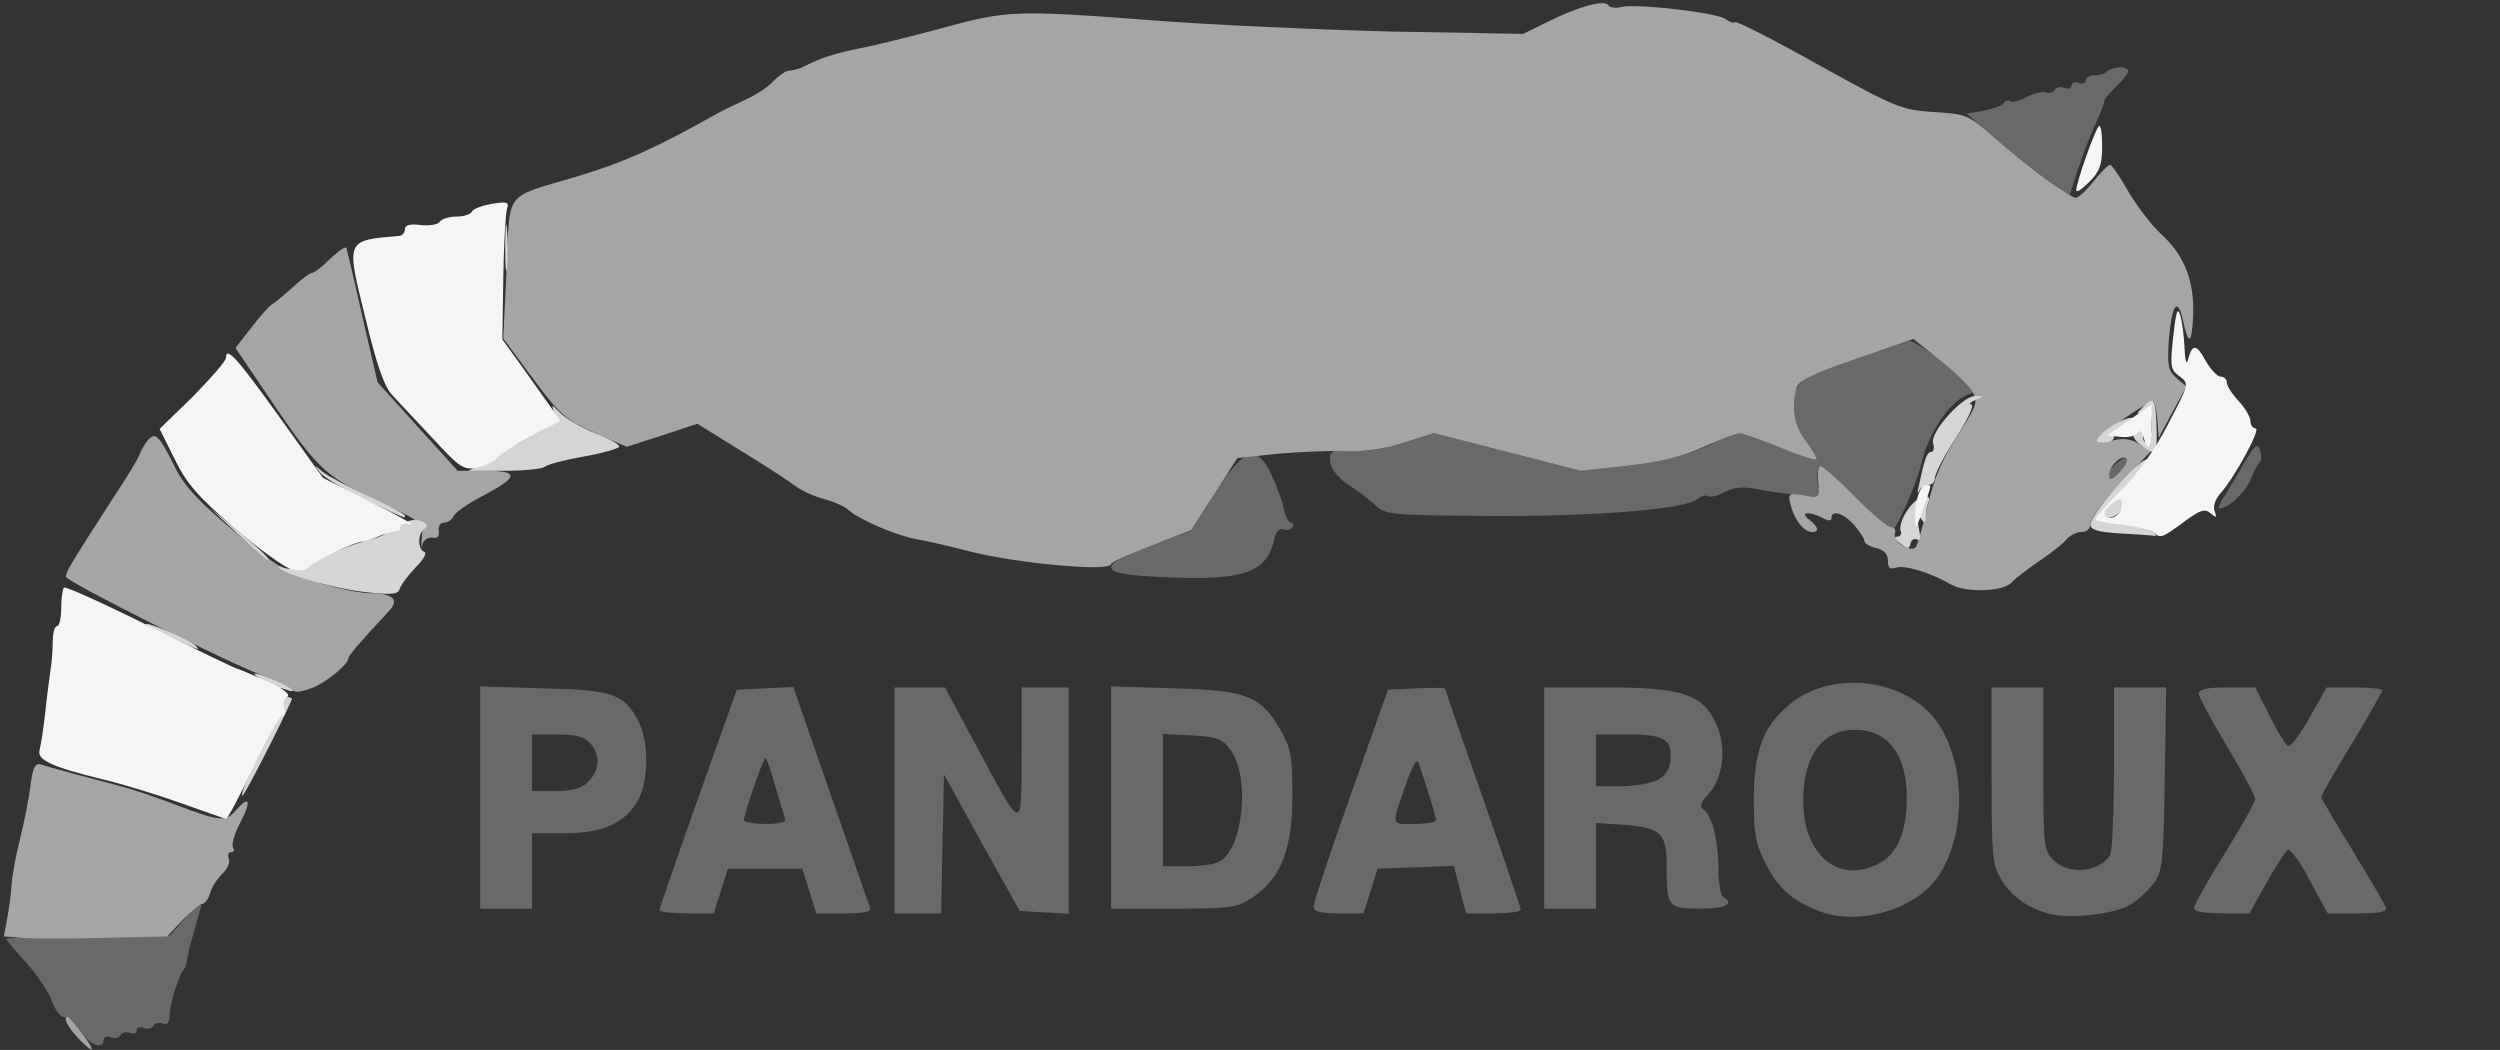 <!DOCTYPE svg PUBLIC "-//W3C//DTD SVG 20010904//EN" "http://www.w3.org/TR/2001/REC-SVG-20010904/DTD/svg10.dtd">
<svg version="1.0" xmlns="http://www.w3.org/2000/svg" width="531px" height="223px" viewBox="0 0 5310 2230" preserveAspectRatio="xMidYMid meet">
<rect x="0" y="0" width="5310" height="2230" fill="#333333" stroke="none"/>
<g id="layer1" fill="#696969" stroke="none">
 <path d="M170 2190 c-12 -16 -27 -30 -35 -30 -7 0 -18 -15 -25 -34 -6 -18 -31 -55 -55 -82 -24 -26 -43 -49 -42 -50 1 -2 80 -4 175 -5 l173 -2 36 -41 c30 -35 35 -37 29 -16 -4 14 -12 41 -17 60 -6 19 -11 42 -12 50 -1 8 -4 17 -7 20 -10 9 -30 76 -30 98 0 14 -5 20 -14 16 -8 -3 -17 -1 -20 5 -4 6 -13 8 -21 4 -8 -3 -15 0 -15 6 0 6 -6 8 -14 5 -8 -3 -17 -1 -20 5 -4 6 -13 8 -21 4 -8 -3 -15 0 -15 6 0 22 -29 11 -50 -19z"/>
 <path d="M3866 1936 c-59 -22 -88 -48 -116 -102 -21 -41 -25 -62 -25 -139 1 -101 20 -152 75 -198 78 -66 212 -62 291 10 81 73 95 252 26 354 -47 70 -167 106 -251 75z m125 -102 c39 -20 59 -68 59 -139 0 -92 -40 -145 -110 -145 -69 0 -110 55 -110 151 0 115 75 178 161 133z"/>
 <path d="M4353 1941 c-46 -12 -81 -37 -103 -74 -18 -29 -20 -51 -20 -219 l0 -188 55 0 55 0 0 173 c0 168 1 174 23 195 33 31 95 25 119 -12 4 -6 8 -89 8 -183 l0 -173 56 0 55 0 -3 194 c-3 180 -5 197 -24 223 -12 15 -34 36 -50 45 -35 20 -126 30 -171 19z"/>
 <path d="M1401 1933 c0 -5 37 -111 82 -238 l82 -230 60 -3 60 -3 79 228 c44 125 81 234 84 241 3 9 -12 12 -55 12 l-59 0 -15 -47 -15 -48 -79 0 -79 0 -15 48 -15 47 -58 0 c-32 0 -58 -3 -57 -7z m266 -195 c-2 -7 -12 -39 -21 -70 -9 -32 -18 -58 -20 -58 -5 0 -46 120 -46 132 0 4 21 8 46 8 33 0 45 -4 41 -12z"/>
 <path d="M1900 1700 l0 -240 54 0 53 0 66 123 c101 188 96 186 97 20 l0 -143 50 0 50 0 0 241 0 240 -52 -3 -52 -3 -81 -145 -80 -145 -3 148 -3 147 -49 0 -50 0 0 -240z"/>
 <path d="M2790 1926 c0 -8 35 -115 79 -238 l79 -223 61 -3 c33 -2 61 -1 61 1 0 3 36 108 80 233 44 126 80 232 80 236 0 5 -26 8 -58 8 l-58 0 -13 -50 -13 -51 -81 3 -81 3 -15 48 -15 47 -53 0 c-39 0 -53 -4 -53 -14z m260 -184 c0 -7 -21 -76 -37 -122 -3 -9 -12 5 -23 35 -36 103 -37 95 14 95 25 0 46 -4 46 -8z"/>
 <path d="M4660 1929 c0 -6 29 -58 65 -116 36 -57 65 -110 65 -116 0 -7 -27 -57 -60 -112 -33 -55 -60 -106 -60 -112 0 -9 19 -13 60 -13 l60 0 30 59 c16 33 34 62 39 65 5 4 26 -23 46 -59 l37 -65 59 0 c32 0 59 3 59 6 0 3 -29 55 -65 114 -36 59 -65 110 -65 113 0 2 30 53 66 112 36 59 68 114 71 121 4 11 -9 14 -59 14 l-64 0 -38 -70 c-20 -39 -42 -68 -47 -65 -4 3 -25 35 -45 70 l-36 65 -59 0 c-37 0 -59 -4 -59 -11z"/>
 <path d="M1020 1694 l0 -236 133 4 c148 3 173 12 203 70 23 45 22 128 -2 170 -28 47 -75 68 -156 68 l-68 0 0 80 0 80 -55 0 -55 0 0 -236z m230 -34 c24 -24 26 -57 3 -82 -12 -13 -30 -18 -70 -18 l-53 0 0 60 0 60 50 0 c37 0 55 -5 70 -20z"/>
 <path d="M2360 1694 l0 -236 133 4 c154 4 186 16 227 89 22 38 25 56 25 139 0 113 -24 175 -83 215 -34 23 -45 25 -169 25 l-133 0 0 -236z m230 136 c51 -27 66 -181 23 -238 -17 -23 -28 -27 -82 -30 l-61 -3 0 141 0 140 51 0 c28 0 59 -4 69 -10z"/>
 <path d="M3280 1695 l0 -235 133 0 c159 0 203 15 231 75 24 50 17 117 -15 151 -17 19 -20 27 -11 33 18 11 32 68 32 128 0 28 5 55 10 58 25 15 5 25 -49 25 -68 0 -71 -3 -71 -90 0 -71 -12 -82 -91 -88 l-59 -4 0 91 0 91 -55 0 -55 0 0 -235z m240 -38 c16 -8 26 -23 28 -40 5 -46 -12 -57 -89 -57 l-69 0 0 55 0 55 53 0 c28 0 63 -6 77 -13z"/>
 <path d="M2423 1223 c-89 -7 -84 -25 17 -63 l90 -33 49 -77 c62 -98 89 -108 120 -45 11 23 24 56 27 73 4 18 11 32 16 32 5 0 7 4 3 10 -3 5 -12 7 -19 4 -8 -3 -16 5 -20 23 -16 75 -75 90 -283 76z"/>
 <path d="M3945 1060 c-38 -38 -73 -70 -77 -70 -13 0 -9 58 5 63 16 7 -77 -2 -135 -13 -35 -7 -53 -6 -74 5 -15 8 -31 12 -36 9 -5 -3 -15 -1 -23 6 -26 22 -217 37 -441 36 -215 -2 -221 -2 -245 -25 -13 -12 -36 -29 -50 -38 -32 -19 -50 -48 -43 -67 4 -10 16 -12 45 -9 26 4 63 -2 108 -16 l68 -21 156 40 156 40 109 -14 c81 -10 124 -22 167 -43 l58 -30 80 34 c44 18 82 31 84 29 3 -3 -7 -20 -21 -39 -14 -19 -26 -47 -26 -63 0 -64 5 -68 123 -109 62 -21 117 -40 122 -41 6 -2 41 21 79 51 66 53 68 55 44 64 -37 14 -83 83 -97 146 -10 43 -55 145 -65 145 -1 0 -33 -31 -71 -70z"/>
 <path d="M4722 1058 c8 -13 28 -45 43 -72 24 -41 30 -46 35 -30 4 10 4 21 1 24 -4 3 -13 19 -20 37 -11 28 -48 63 -67 63 -3 0 0 -10 8 -22z"/>
 <path d="M4482 998 c8 -11 25 -25 39 -30 23 -9 23 -8 -5 21 -34 36 -55 41 -34 9z"/>
 <path d="M4338 374 c-32 -23 -81 -62 -109 -87 l-52 -46 37 -6 c20 -4 39 -11 42 -16 3 -5 9 -7 14 -4 4 3 20 -1 35 -9 15 -8 33 -12 40 -10 7 3 16 1 19 -5 4 -6 13 -8 21 -4 8 3 15 0 15 -6 0 -6 7 -8 15 -5 8 4 15 1 15 -5 0 -6 8 -11 18 -11 10 0 22 -3 26 -7 11 -12 46 -14 46 -2 0 5 -11 20 -25 33 -14 13 -25 26 -25 30 0 4 -9 28 -21 53 -11 25 -28 69 -37 98 l-17 52 -57 -43z"/>
 </g>
<g id="layer2" fill="#a5a5a5" stroke="none">
 <path d="M165 2204 c-22 -24 -32 -44 -21 -44 2 0 16 16 30 35 32 41 26 46 -9 9z"/>
 <path d="M47 1992 l-39 -3 8 -42 c4 -23 8 -55 9 -72 1 -16 9 -59 18 -95 9 -36 19 -87 22 -113 5 -39 10 -47 23 -43 21 7 126 35 172 47 19 5 71 22 115 39 95 36 105 36 128 9 28 -31 31 -17 7 29 -12 23 -19 46 -15 52 3 5 2 10 -4 10 -6 0 -8 6 -5 14 3 8 -3 22 -14 32 -11 11 -23 29 -26 42 -4 12 -11 22 -17 22 -5 0 -23 16 -41 34 l-33 35 -135 3 c-74 2 -152 2 -173 0z"/>
 <path d="M615 1462 c-6 -5 -26 -15 -45 -22 -80 -29 -430 -205 -430 -215 0 -11 13 -32 106 -176 24 -36 47 -74 51 -85 4 -10 12 -24 19 -31 15 -15 22 -8 57 62 19 38 51 72 125 134 84 71 112 88 173 107 41 13 93 24 116 24 48 0 62 14 39 38 -67 72 -86 95 -86 100 0 13 -47 51 -74 62 -33 12 -39 12 -51 2z"/>
 <path d="M4143 1241 c-43 -25 -99 -42 -117 -35 -12 4 -16 0 -16 -15 0 -14 -8 -23 -25 -27 -14 -3 -25 -10 -25 -15 0 -5 -10 -20 -22 -34 -22 -25 -48 -33 -48 -15 0 7 -6 7 -19 0 -29 -15 -50 -12 -28 4 19 15 22 26 6 26 -17 0 -37 -25 -45 -55 -7 -27 -6 -28 27 -23 34 6 35 6 31 -28 -2 -19 0 -34 5 -34 5 0 38 29 73 65 35 36 70 65 77 65 7 0 10 6 8 13 -7 17 35 43 45 28 3 -6 15 -46 25 -89 12 -54 31 -98 63 -147 41 -64 44 -71 31 -94 -8 -13 -39 -43 -70 -67 l-55 -44 -121 42 c-94 32 -123 47 -127 62 -12 43 -5 80 20 113 14 19 24 36 22 39 -3 2 -38 -9 -78 -26 -40 -16 -78 -30 -85 -30 -7 0 -41 13 -76 29 -46 21 -93 32 -162 40 l-99 11 -156 -40 -156 -40 -64 20 c-42 14 -84 20 -125 18 -34 -1 -100 2 -146 6 l-83 9 -49 77 -49 76 -85 33 c-47 18 -85 35 -85 39 0 17 -202 -1 -305 -28 -38 -10 -87 -21 -109 -25 -41 -7 -123 -42 -144 -62 -7 -7 -30 -17 -51 -23 -21 -5 -49 -18 -62 -28 -13 -10 -65 -44 -116 -75 l-92 -57 -75 25 -75 24 -68 -30 c-62 -28 -74 -38 -131 -115 l-63 -85 7 -148 c8 -170 -8 -149 149 -196 100 -30 167 -60 295 -132 14 -8 43 -22 65 -32 22 -10 49 -28 59 -40 11 -11 25 -21 33 -21 7 0 21 -4 31 -9 35 -18 69 -29 122 -39 30 -6 107 -25 170 -42 139 -38 155 -39 445 -17 127 10 356 20 510 24 l280 5 55 -27 c65 -32 118 -46 126 -34 3 5 15 7 27 4 33 -8 207 12 223 26 8 6 17 9 20 6 3 -2 83 38 177 91 164 91 175 95 244 100 68 4 74 6 125 51 69 61 164 131 177 131 6 0 23 -16 38 -35 15 -19 31 -35 35 -35 3 0 20 24 37 54 17 30 48 71 70 92 52 47 73 103 69 179 -3 58 -10 59 -22 3 -11 -48 -23 -30 -29 40 -4 59 -2 69 16 85 l21 18 -30 55 -29 54 -3 -41 c-2 -22 -6 -39 -10 -37 -31 14 -112 72 -112 80 0 6 12 7 30 3 21 -5 39 -2 55 9 l23 15 -64 67 c-35 37 -64 76 -64 86 0 11 -7 18 -19 18 -10 0 -24 7 -32 16 -7 9 -33 29 -58 46 -25 17 -51 37 -57 44 -17 21 -98 24 -131 5z m374 -267 c-10 -10 -37 16 -37 34 0 13 4 12 22 -5 12 -13 19 -25 15 -29z"/>
 <path d="M896 1142 c3 -32 2 -33 -100 -81 -112 -54 -122 -64 -243 -244 l-53 -78 33 -42 c17 -23 38 -46 44 -50 7 -4 27 -21 45 -37 18 -17 36 -30 40 -30 5 0 23 -14 40 -31 18 -17 33 -27 34 -22 1 4 17 70 34 147 l32 138 85 94 85 94 59 0 c73 0 71 13 -7 54 -31 16 -58 35 -61 43 -3 7 -12 13 -20 13 -8 0 -13 8 -11 18 2 11 -3 16 -14 14 -9 -1 -19 5 -21 15 -2 10 -3 3 -1 -15z"/>
 </g>
<g id="layer3" fill="#d5d5d5" stroke="none">
 <path d="M520 1668 c5 -13 25 -56 45 -96 36 -73 37 -92 8 -92 -9 0 -13 -6 -9 -15 3 -8 -2 -19 -12 -24 -25 -15 -9 -13 32 4 34 14 53 31 21 19 -8 -4 -15 -1 -15 5 0 6 7 11 15 11 8 0 15 2 15 4 0 8 -100 206 -105 206 -2 0 0 -10 5 -22z"/>
 <path d="M363 1354 c-29 -13 -53 -26 -53 -28 0 -7 93 33 105 45 12 12 8 11 -52 -17z"/>
 <path d="M780 1258 c-63 -6 -172 -36 -187 -52 -4 -4 1 -4 10 0 10 4 28 2 40 -4 49 -24 117 -50 146 -57 33 -7 52 -26 33 -33 -7 -2 -12 -8 -12 -14 0 -6 8 -4 18 5 12 11 22 13 35 6 20 -12 57 3 38 15 -14 9 -14 43 0 48 7 2 -2 17 -19 34 -16 17 -31 37 -33 45 -3 11 -17 13 -69 7z"/>
 <path d="M505 1134 l-60 -56 63 52 c54 45 69 61 60 60 -2 0 -30 -26 -63 -56z"/>
 <path d="M4036 1154 c-11 -8 -14 -14 -7 -14 7 0 11 -6 8 -12 -6 -19 23 -66 46 -72 13 -3 17 0 13 11 -3 8 -6 22 -6 31 0 15 -2 15 -11 2 -7 -11 -8 -6 -4 19 5 22 4 31 -3 27 -6 -3 -12 0 -14 8 -3 13 -6 13 -22 0z"/>
 <path d="M4503 1133 c-49 -3 -63 -8 -63 -19 0 -19 86 -121 114 -136 16 -8 14 -3 -8 21 -17 17 -24 31 -17 31 7 0 9 5 6 10 -3 6 -1 10 4 10 6 0 11 5 11 10 0 6 -9 10 -20 10 -11 0 -23 7 -26 15 -4 8 -18 16 -33 16 -14 1 1 6 34 11 33 5 64 14 70 19 6 6 6 8 0 7 -6 -1 -38 -3 -72 -5z"/>
 <path d="M775 1061 c-44 -21 -87 -47 -95 -57 -14 -18 -14 -18 5 -2 11 9 55 32 98 52 42 19 77 38 77 41 0 7 7 9 -85 -34z"/>
 <path d="M4075 1035 c13 -62 18 -75 27 -75 5 0 7 -8 4 -18 -8 -23 63 -102 90 -101 18 0 18 1 -1 9 -11 5 -14 9 -8 9 7 1 -7 31 -32 70 -25 38 -45 77 -45 85 0 9 -6 16 -14 16 -8 0 -17 6 -20 13 -3 6 -4 3 -1 -8z"/>
 <path d="M1040 975 c25 -14 67 -37 93 -51 40 -20 48 -29 44 -46 -6 -20 -6 -20 13 -1 10 11 43 30 74 43 31 12 54 25 51 29 -2 4 -37 14 -77 21 -40 7 -77 17 -82 22 -6 4 -44 8 -85 8 l-76 0 45 -25z"/>
 <path d="M4548 946 c-22 -16 -23 -32 -4 -39 10 -4 12 0 9 14 -3 10 0 19 6 19 6 0 11 -16 11 -36 0 -30 -3 -35 -17 -30 -17 7 -17 6 -1 -10 22 -22 26 -18 28 31 3 72 0 76 -32 51z"/>
 <path d="M4458 928 c20 -24 70 -49 77 -38 3 5 1 10 -4 10 -6 0 -11 7 -11 15 0 9 -6 12 -15 9 -8 -4 -15 -1 -15 5 0 6 -10 11 -21 11 -16 0 -19 -3 -11 -12z"/>
 <path d="M1073 525 c0 -44 2 -61 4 -37 2 23 2 59 0 80 -2 20 -4 1 -4 -43z"/>
 </g>
<g id="layer4" fill="#f5f5f5" stroke="none">
 <path d="M382 1705 c-51 -18 -126 -41 -165 -50 -107 -26 -139 -41 -133 -62 3 -10 8 -45 12 -78 3 -33 9 -73 11 -90 3 -16 5 -45 5 -62 0 -18 4 -33 9 -33 5 0 9 -17 9 -38 0 -21 3 -41 6 -44 3 -3 85 34 183 83 98 49 181 89 184 89 2 0 30 12 62 26 37 17 53 29 45 34 -7 4 -10 15 -7 24 4 9 2 16 -3 16 -6 0 -34 50 -62 110 -29 61 -55 110 -58 109 -3 0 -47 -16 -98 -34z"/>
 <path d="M619 1209 c-14 -3 -69 -43 -122 -88 -77 -67 -101 -94 -126 -146 l-32 -64 71 -69 c38 -39 70 -75 70 -82 0 -26 24 1 113 125 l93 130 105 53 c57 28 94 50 82 46 -13 -3 -23 -1 -23 5 0 6 -3 10 -7 9 -5 -1 -21 4 -36 10 -16 7 -32 12 -36 12 -15 0 -100 40 -113 53 -8 9 -23 11 -39 6z"/>
 <path d="M4575 1131 c-6 -5 -35 -12 -65 -16 -30 -3 -56 -8 -59 -11 -2 -2 21 -30 53 -61 36 -36 72 -86 101 -142 45 -86 45 -86 24 -102 -19 -14 -20 -21 -13 -85 6 -53 9 -63 15 -44 4 14 8 45 9 70 1 25 4 36 7 25 9 -35 18 -35 37 0 11 19 25 35 33 35 7 0 13 6 13 13 0 7 11 24 25 39 14 15 25 34 25 43 0 8 5 15 11 15 12 0 -44 103 -74 137 -12 13 -17 29 -13 39 5 14 4 15 -9 4 -12 -10 -22 -7 -57 19 -46 34 -50 35 -63 22z m-71 -47 c4 -9 4 -19 1 -22 -6 -6 -35 18 -35 29 0 16 28 10 34 -7z"/>
 <path d="M4070 1118 c-8 -33 5 -88 21 -88 5 0 9 1 9 3 -1 11 -29 90 -30 85z"/>
 <path d="M920 932 c-35 -37 -74 -79 -87 -93 -17 -18 -33 -64 -57 -164 -41 -167 -43 -164 72 -174 6 0 12 -7 12 -14 0 -9 11 -12 34 -9 18 2 37 -1 40 -7 4 -6 20 -11 36 -11 15 0 30 -5 32 -10 2 -6 21 -13 42 -17 33 -5 38 -4 33 10 -3 9 -7 75 -8 147 l-2 131 39 54 c21 30 49 69 62 87 l22 32 -62 33 c-35 18 -67 39 -73 46 -5 8 -24 16 -41 20 -29 6 -37 1 -94 -61z"/>
 <path d="M4553 929 c-4 -13 -8 -17 -13 -9 -4 6 -20 10 -36 8 l-29 -3 48 -33 47 -33 0 46 c0 47 -8 59 -17 24z"/>
 <path d="M4410 404 c0 -16 39 -127 48 -136 4 -4 7 15 7 43 0 40 -6 54 -28 76 -15 15 -27 23 -27 17z"/>
 </g>

</svg>
